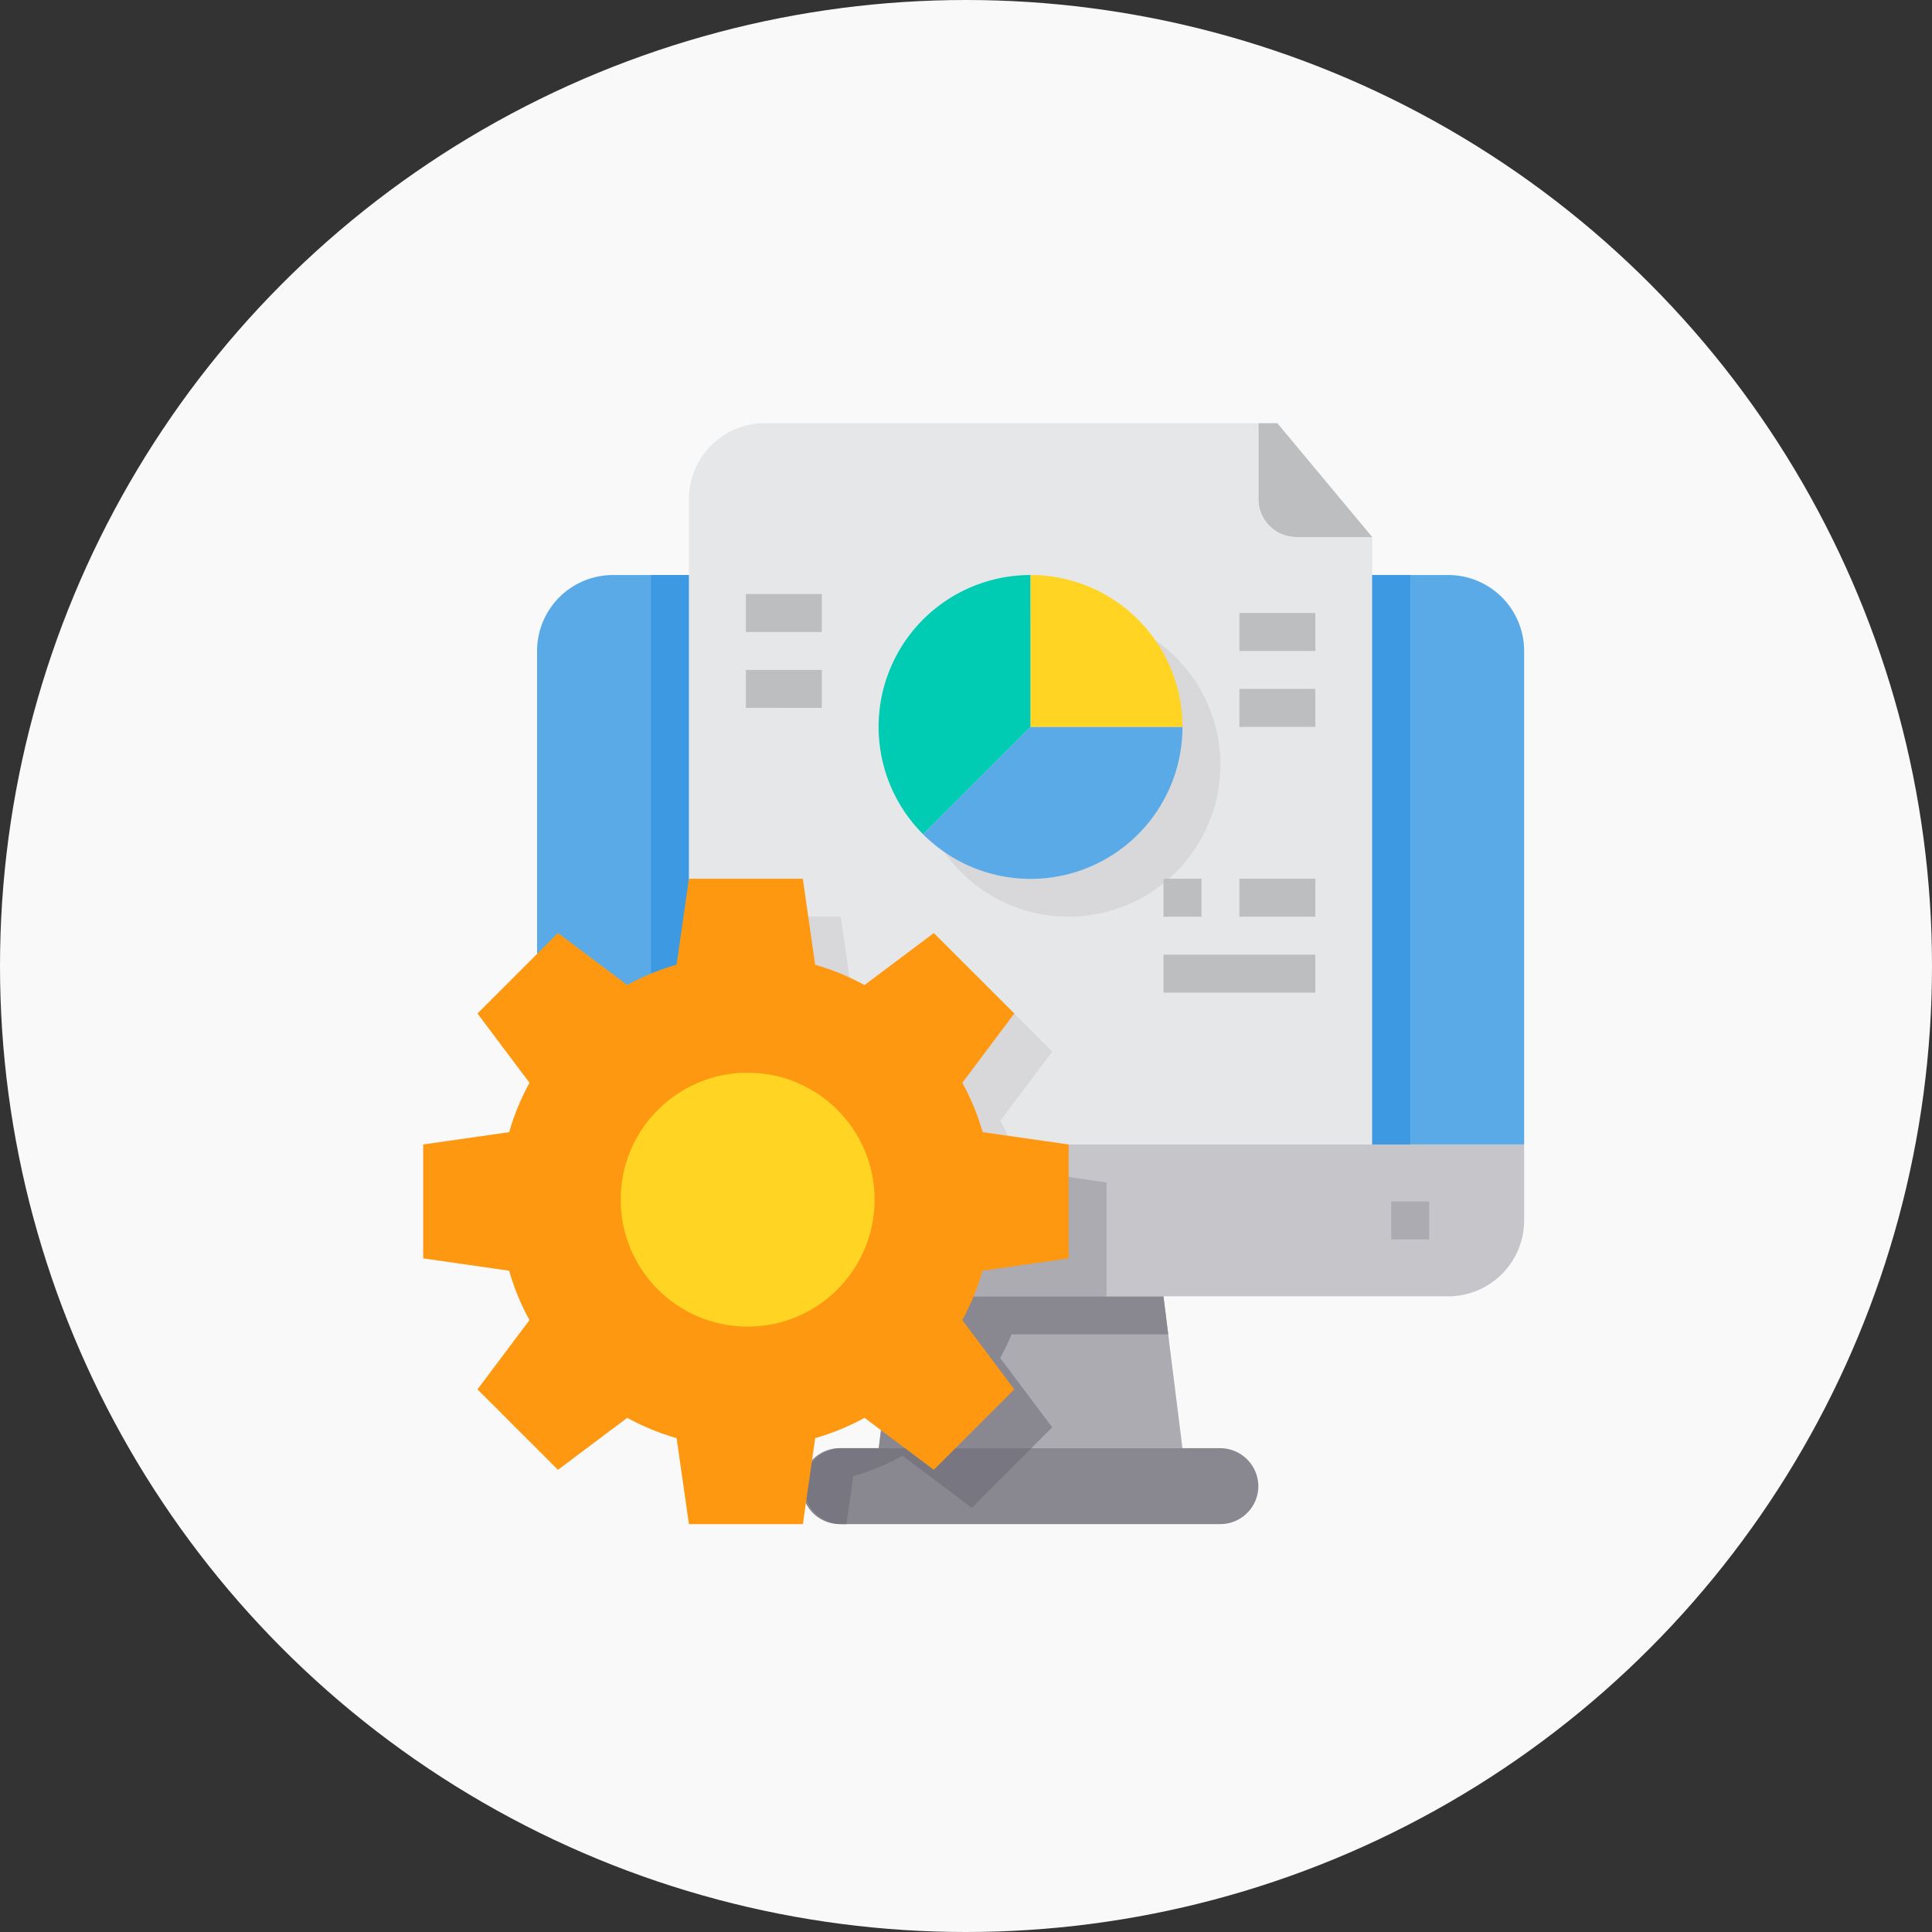 <svg xmlns="http://www.w3.org/2000/svg" width="68.48" height="68.48" viewBox="0 0 68.48 68.48"><rect x="0" y="0" width="68.48" height="68.48" fill="#333333" stroke="none"/><g transform="translate(-605.546 -1701)"><circle cx="34.24" cy="34.24" r="34.24" transform="translate(605.546 1701)" fill="#f9f9f9"/><g transform="translate(617.546 1713)"><path d="M37.765,54.382H27L27.673,49h9.419Z" transform="translate(-7.853 -15.051)" fill="#acabb1"/><path d="M37.506,50.346H27.75L27.918,49h9.419Z" transform="translate(-8.098 -15.051)" fill="#898890"/><path d="M43.986,13.691V31.184H9V13.691A2.691,2.691,0,0,1,11.691,11h29.6A2.691,2.691,0,0,1,43.986,13.691Z" transform="translate(-1.963 -2.618)" fill="#5aaae7"/><path d="M15,11h1.346V31.184H15Z" transform="translate(-3.926 -2.618)" fill="#3d9ae2"/><path d="M39.147,58.346A1.35,1.35,0,0,1,37.8,59.691H24.346a1.346,1.346,0,1,1,0-2.691H37.8a1.356,1.356,0,0,1,1.346,1.346Z" transform="translate(-6.544 -17.669)" fill="#898890"/><path d="M43.986,41v2.691a2.691,2.691,0,0,1-2.691,2.691h-29.6A2.691,2.691,0,0,1,9,43.691V41Z" transform="translate(-1.963 -12.434)" fill="#c6c5ca"/><path d="M47.673,3l3.364,4.037H48.346A1.35,1.35,0,0,1,47,5.691V3Z" transform="translate(-14.397)" fill="#bcbec0"/><path d="M41.221,7.037v21.53H17V5.691A2.691,2.691,0,0,1,19.691,3H37.184V5.691A1.35,1.35,0,0,0,38.53,7.037Z" transform="translate(-4.581)" fill="#e6e7e8"/><path d="M34.382,13a5.382,5.382,0,1,0,5.382,5.382A5.382,5.382,0,0,0,34.382,13Z" transform="translate(-8.507 -3.272)" fill="#d8d7da"/><path d="M32.38,11v5.382L28.572,20.19A5.382,5.382,0,0,1,32.38,11Z" transform="translate(-7.851 -2.618)" fill="#00ccb3"/><path d="M33.148,19H38.53a5.382,5.382,0,0,1-9.19,3.808Z" transform="translate(-8.618 -5.235)" fill="#5aaae7"/><path d="M40.382,16.382H35V11A5.382,5.382,0,0,1,40.382,16.382Z" transform="translate(-10.47 -2.618)" fill="#ffd422"/><path d="M35.074,49h-7.4L27,54.382h5.409l.74-.74-1.843-2.456a8.47,8.47,0,0,0,.72-1.749Z" transform="translate(-7.853 -15.051)" fill="#898890"/><path d="M25.416,36.233l1.843-2.456-2.853-2.853-2.456,1.843a8.47,8.47,0,0,0-1.749-.72L19.765,29H15.728l-.437,3.048a8.47,8.47,0,0,0-1.749.72l-2.456-1.843L9,33.01V34.8l1.076,1.433a8.8,8.8,0,0,0-.4.841H25.82a8.8,8.8,0,0,0-.4-.841Z" transform="translate(-1.963 -8.507)" fill="#d8d7da"/><path d="M24.346,57a1.346,1.346,0,0,0,0,2.691h.2l.242-1.7a8.47,8.47,0,0,0,1.749-.72l2.456,1.843L31.1,57Z" transform="translate(-6.544 -17.669)" fill="#787680"/><path d="M29.184,42.346l-3.048-.437A8.524,8.524,0,0,0,25.82,41H9.673a8.525,8.525,0,0,0-.316.908L9,41.962v1.729a2.691,2.691,0,0,0,2.691,2.691H29.184Z" transform="translate(-1.963 -12.434)" fill="#acabb1"/><path d="M22.827,40.893a8.47,8.47,0,0,1-.72,1.749L23.951,45.1,21.1,47.951l-2.456-1.843a8.47,8.47,0,0,1-1.749.72l-.437,3.048H12.419l-.437-3.048a8.47,8.47,0,0,1-1.749-.72L7.777,47.951,4.924,45.1l1.843-2.456a8.47,8.47,0,0,1-.72-1.749L3,40.456V36.419l3.048-.437a8.47,8.47,0,0,1,.72-1.749L4.924,31.777l2.853-2.853,2.456,1.843a8.47,8.47,0,0,1,1.749-.72L12.419,27h4.037l.437,3.048a8.47,8.47,0,0,1,1.749.72L21.1,28.924l2.853,2.853-1.843,2.456a8.47,8.47,0,0,1,.72,1.749l3.048.437v4.037Z" transform="translate(0 -7.853)" fill="#ff9811"/><circle cx="4.5" cy="4.5" r="4.5" transform="translate(10 26.022)" fill="#ffd422"/><path d="M53,11h1.346V31.184H53Z" transform="translate(-16.36 -2.618)" fill="#3d9ae2"/><path d="M54,44h1.346v1.346H54Z" transform="translate(-16.687 -13.415)" fill="#acabb1"/><g transform="translate(14.438 9.055)"><path d="M46,13h2.691v1.346H46Z" transform="translate(-28.507 -12.327)" fill="#bcbec0"/><path d="M46,17h2.691v1.346H46Z" transform="translate(-28.507 -13.636)" fill="#bcbec0"/><path d="M20,12h2.691v1.346H20Z" transform="translate(-20 -12)" fill="#bcbec0"/><path d="M20,16h2.691v1.346H20Z" transform="translate(-20 -13.309)" fill="#bcbec0"/><path d="M42,27h1.346v1.346H42Z" transform="translate(-27.198 -16.908)" fill="#bcbec0"/><path d="M46,27h2.691v1.346H46Z" transform="translate(-28.507 -16.908)" fill="#bcbec0"/><path d="M42,31h5.382v1.346H42Z" transform="translate(-27.198 -18.217)" fill="#bcbec0"/></g></g></g></svg>